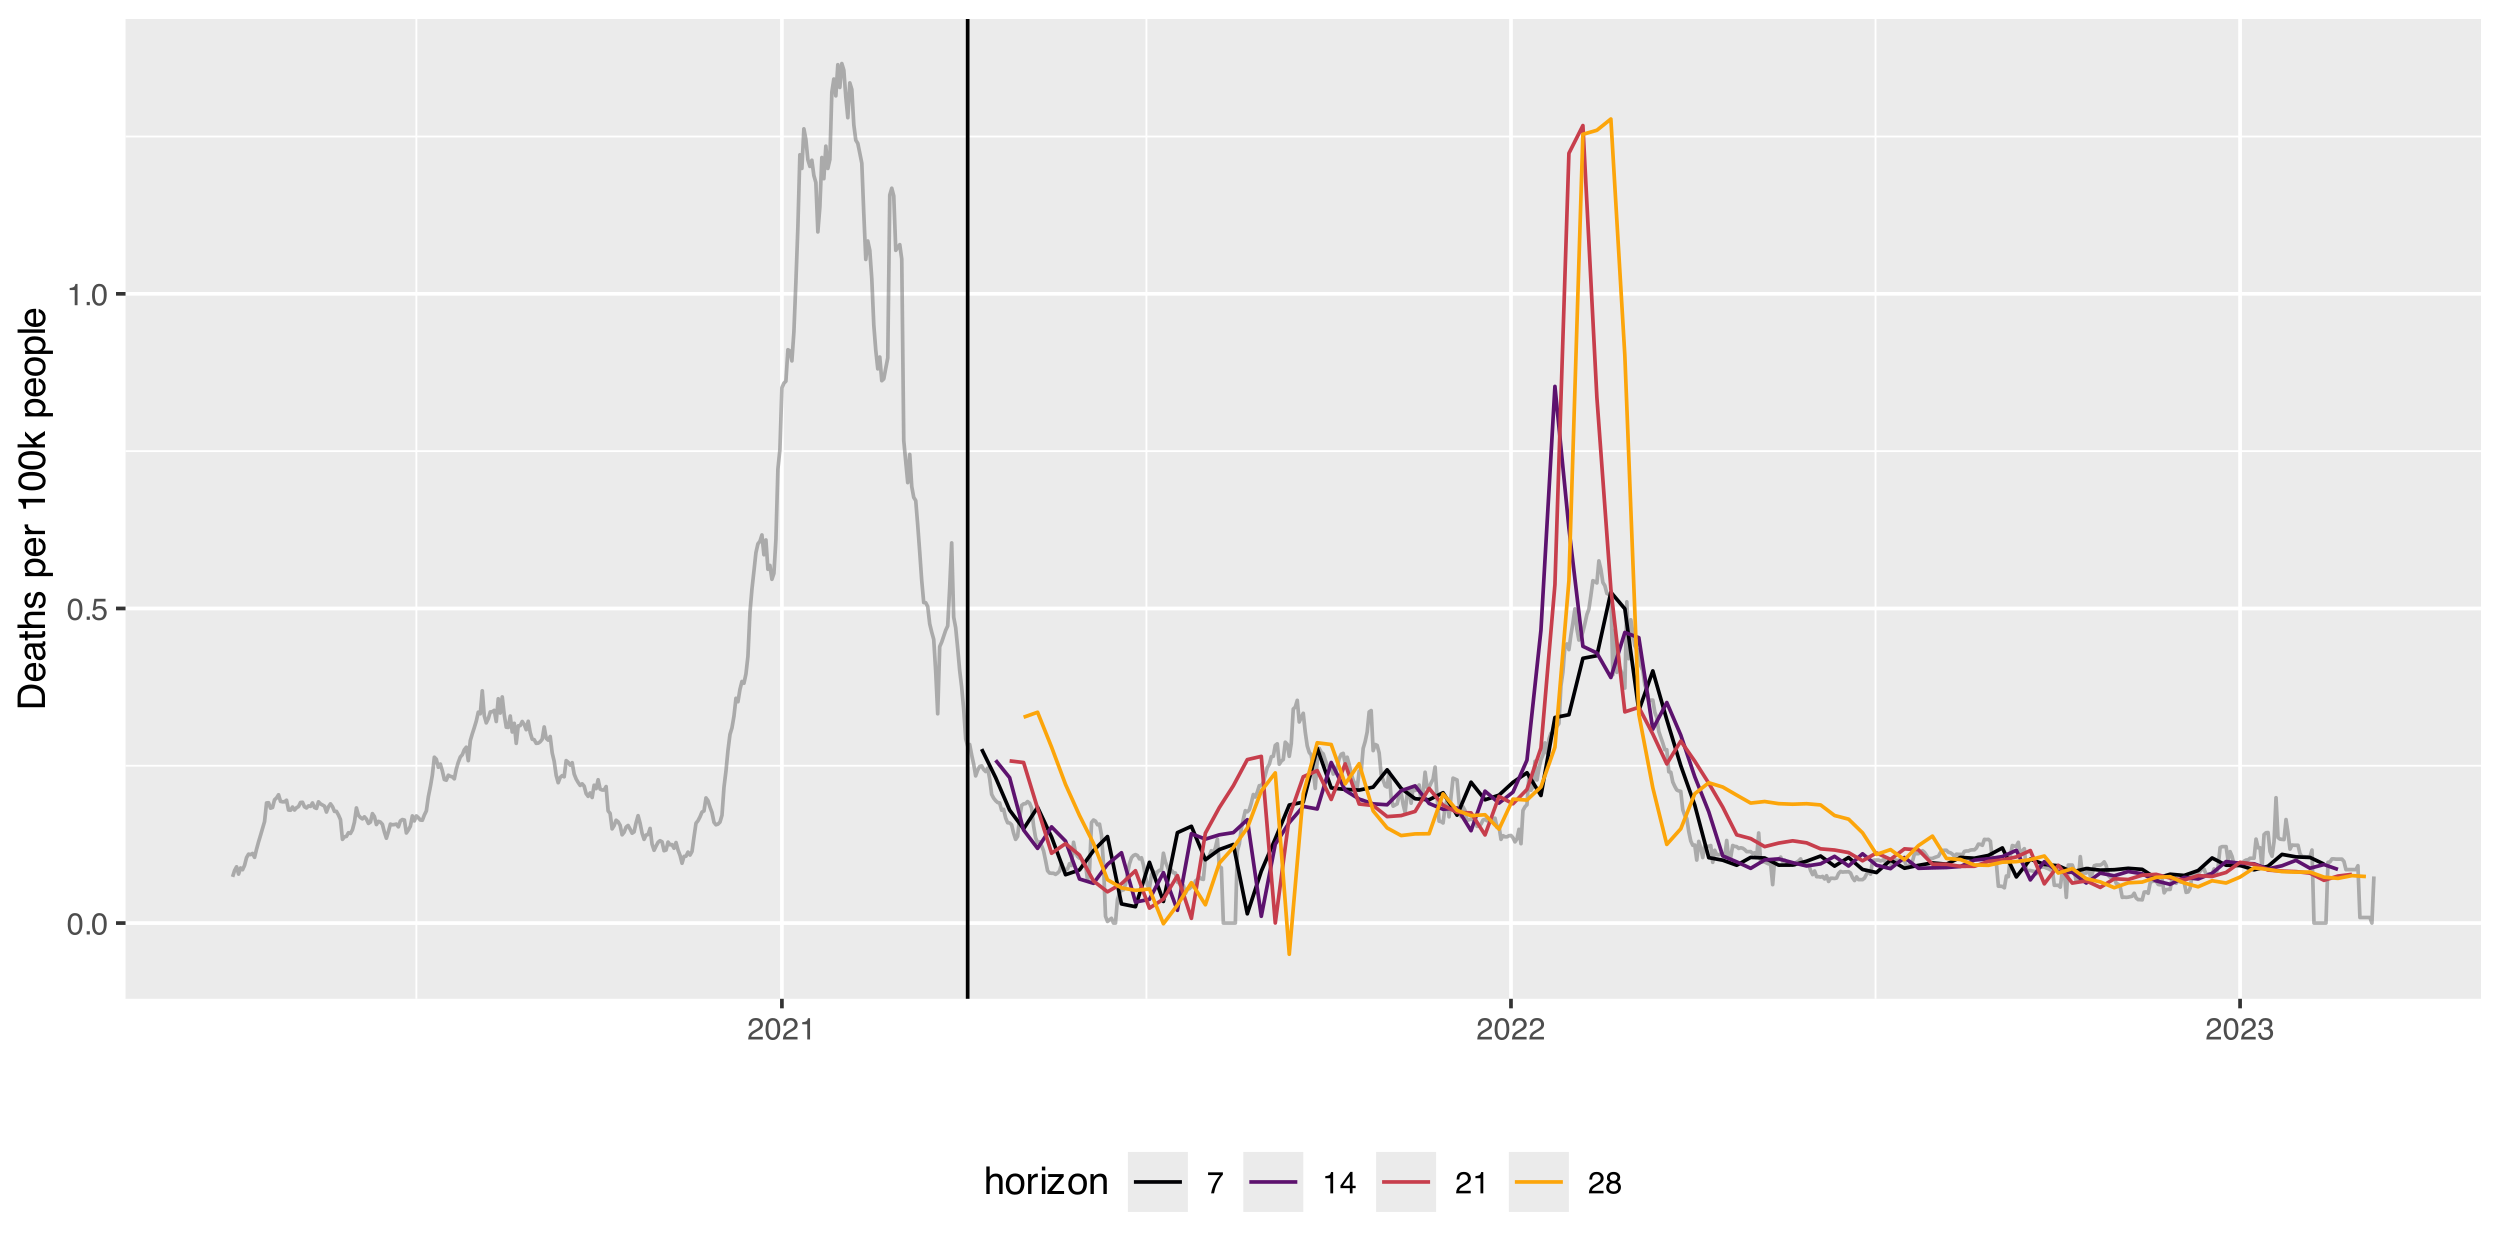 <?xml version="1.0" encoding="UTF-8"?>
<svg xmlns="http://www.w3.org/2000/svg" xmlns:xlink="http://www.w3.org/1999/xlink" width="720" height="360" viewBox="0 0 720 360">
<defs>
<g>
<g id="glyph-0-0">
<path d="M 0.281 0 L 0.281 -6.312 L 5.297 -6.312 L 5.297 0 Z M 4.5 -0.797 L 4.5 -5.516 L 1.078 -5.516 L 1.078 -0.797 Z M 4.5 -0.797 "/>
</g>
<g id="glyph-0-1">
<path d="M 2.375 -6.156 C 3.176 -6.156 3.754 -5.828 4.109 -5.172 C 4.379 -4.66 4.516 -3.961 4.516 -3.078 C 4.516 -2.242 4.391 -1.555 4.141 -1.016 C 3.785 -0.223 3.195 0.172 2.375 0.172 C 1.633 0.172 1.082 -0.148 0.719 -0.797 C 0.426 -1.328 0.281 -2.047 0.281 -2.953 C 0.281 -3.648 0.367 -4.25 0.547 -4.75 C 0.879 -5.688 1.488 -6.156 2.375 -6.156 Z M 2.375 -0.531 C 2.77 -0.531 3.086 -0.707 3.328 -1.062 C 3.566 -1.426 3.688 -2.086 3.688 -3.047 C 3.688 -3.754 3.598 -4.332 3.422 -4.781 C 3.254 -5.227 2.922 -5.453 2.422 -5.453 C 1.973 -5.453 1.641 -5.238 1.422 -4.812 C 1.211 -4.383 1.109 -3.754 1.109 -2.922 C 1.109 -2.297 1.176 -1.789 1.312 -1.406 C 1.52 -0.82 1.875 -0.531 2.375 -0.531 Z M 2.375 -0.531 "/>
</g>
<g id="glyph-0-2">
<path d="M 0.75 -0.938 L 1.656 -0.938 L 1.656 0 L 0.75 0 Z M 0.75 -0.938 "/>
</g>
<g id="glyph-0-3">
<path d="M 1.094 -1.562 C 1.133 -1.125 1.336 -0.82 1.703 -0.656 C 1.879 -0.57 2.094 -0.531 2.344 -0.531 C 2.801 -0.531 3.141 -0.676 3.359 -0.969 C 3.578 -1.258 3.688 -1.582 3.688 -1.938 C 3.688 -2.363 3.555 -2.691 3.297 -2.922 C 3.035 -3.16 2.719 -3.281 2.344 -3.281 C 2.082 -3.281 1.852 -3.227 1.656 -3.125 C 1.469 -3.02 1.305 -2.879 1.172 -2.703 L 0.5 -2.734 L 0.969 -6.047 L 4.172 -6.047 L 4.172 -5.297 L 1.562 -5.297 L 1.297 -3.594 C 1.43 -3.695 1.566 -3.773 1.703 -3.828 C 1.93 -3.93 2.195 -3.984 2.5 -3.984 C 3.062 -3.984 3.535 -3.801 3.922 -3.438 C 4.316 -3.07 4.516 -2.609 4.516 -2.047 C 4.516 -1.461 4.332 -0.945 3.969 -0.5 C 3.613 -0.062 3.047 0.156 2.266 0.156 C 1.754 0.156 1.305 0.016 0.922 -0.266 C 0.547 -0.547 0.332 -0.977 0.281 -1.562 Z M 1.094 -1.562 "/>
</g>
<g id="glyph-0-4">
<path d="M 0.844 -4.359 L 0.844 -4.953 C 1.395 -5.004 1.781 -5.094 2 -5.219 C 2.227 -5.344 2.395 -5.645 2.5 -6.125 L 3.109 -6.125 L 3.109 0 L 2.297 0 L 2.297 -4.359 Z M 0.844 -4.359 "/>
</g>
<g id="glyph-0-5">
<path d="M 0.281 0 C 0.301 -0.531 0.406 -0.988 0.594 -1.375 C 0.789 -1.77 1.164 -2.129 1.719 -2.453 L 2.547 -2.922 C 2.91 -3.141 3.164 -3.328 3.312 -3.484 C 3.551 -3.711 3.672 -3.984 3.672 -4.297 C 3.672 -4.648 3.562 -4.93 3.344 -5.141 C 3.133 -5.359 2.848 -5.469 2.484 -5.469 C 1.961 -5.469 1.598 -5.266 1.391 -4.859 C 1.285 -4.648 1.227 -4.352 1.219 -3.969 L 0.422 -3.969 C 0.43 -4.5 0.531 -4.938 0.719 -5.281 C 1.051 -5.875 1.645 -6.172 2.5 -6.172 C 3.195 -6.172 3.707 -5.977 4.031 -5.594 C 4.363 -5.219 4.531 -4.797 4.531 -4.328 C 4.531 -3.836 4.352 -3.414 4 -3.062 C 3.801 -2.863 3.441 -2.617 2.922 -2.328 L 2.344 -2 C 2.062 -1.844 1.836 -1.695 1.672 -1.562 C 1.391 -1.312 1.211 -1.035 1.141 -0.734 L 4.5 -0.734 L 4.5 0 Z M 0.281 0 "/>
</g>
<g id="glyph-0-6">
<path d="M 2.281 0.172 C 1.551 0.172 1.02 -0.023 0.688 -0.422 C 0.363 -0.828 0.203 -1.316 0.203 -1.891 L 1.016 -1.891 C 1.047 -1.492 1.117 -1.203 1.234 -1.016 C 1.441 -0.691 1.805 -0.531 2.328 -0.531 C 2.734 -0.531 3.055 -0.641 3.297 -0.859 C 3.547 -1.078 3.672 -1.359 3.672 -1.703 C 3.672 -2.129 3.539 -2.426 3.281 -2.594 C 3.031 -2.758 2.672 -2.844 2.203 -2.844 C 2.148 -2.844 2.098 -2.844 2.047 -2.844 C 1.992 -2.844 1.941 -2.844 1.891 -2.844 L 1.891 -3.516 C 1.973 -3.516 2.039 -3.508 2.094 -3.5 C 2.145 -3.5 2.203 -3.5 2.266 -3.5 C 2.555 -3.5 2.797 -3.547 2.984 -3.641 C 3.305 -3.797 3.469 -4.082 3.469 -4.5 C 3.469 -4.801 3.359 -5.035 3.141 -5.203 C 2.922 -5.367 2.672 -5.453 2.391 -5.453 C 1.867 -5.453 1.508 -5.281 1.312 -4.938 C 1.207 -4.75 1.145 -4.477 1.125 -4.125 L 0.359 -4.125 C 0.359 -4.582 0.453 -4.973 0.641 -5.297 C 0.953 -5.867 1.504 -6.156 2.297 -6.156 C 2.93 -6.156 3.422 -6.016 3.766 -5.734 C 4.109 -5.461 4.281 -5.062 4.281 -4.531 C 4.281 -4.145 4.176 -3.836 3.969 -3.609 C 3.844 -3.461 3.68 -3.348 3.484 -3.266 C 3.805 -3.172 4.055 -3 4.234 -2.75 C 4.422 -2.5 4.516 -2.191 4.516 -1.828 C 4.516 -1.234 4.316 -0.75 3.922 -0.375 C 3.535 -0.008 2.988 0.172 2.281 0.172 Z M 2.281 0.172 "/>
</g>
<g id="glyph-0-7">
<path d="M 4.594 -6.047 L 4.594 -5.375 C 4.395 -5.176 4.129 -4.836 3.797 -4.359 C 3.473 -3.891 3.188 -3.379 2.938 -2.828 C 2.688 -2.297 2.5 -1.812 2.375 -1.375 C 2.289 -1.082 2.18 -0.625 2.047 0 L 1.203 0 C 1.391 -1.176 1.816 -2.344 2.484 -3.5 C 2.879 -4.188 3.289 -4.773 3.719 -5.266 L 0.328 -5.266 L 0.328 -6.047 Z M 4.594 -6.047 "/>
</g>
<g id="glyph-0-8">
<path d="M 2.906 -2.172 L 2.906 -4.969 L 0.938 -2.172 Z M 2.922 0 L 2.922 -1.5 L 0.219 -1.5 L 0.219 -2.266 L 3.047 -6.172 L 3.688 -6.172 L 3.688 -2.172 L 4.594 -2.172 L 4.594 -1.5 L 3.688 -1.5 L 3.688 0 Z M 2.922 0 "/>
</g>
<g id="glyph-0-9">
<path d="M 2.391 -3.578 C 2.734 -3.578 3 -3.672 3.188 -3.859 C 3.383 -4.047 3.484 -4.273 3.484 -4.547 C 3.484 -4.773 3.391 -4.984 3.203 -5.172 C 3.016 -5.359 2.734 -5.453 2.359 -5.453 C 1.992 -5.453 1.727 -5.359 1.562 -5.172 C 1.395 -4.984 1.312 -4.758 1.312 -4.5 C 1.312 -4.207 1.414 -3.977 1.625 -3.812 C 1.844 -3.656 2.098 -3.578 2.391 -3.578 Z M 2.438 -0.531 C 2.801 -0.531 3.098 -0.625 3.328 -0.812 C 3.566 -1.008 3.688 -1.301 3.688 -1.688 C 3.688 -2.082 3.562 -2.383 3.312 -2.594 C 3.07 -2.801 2.766 -2.906 2.391 -2.906 C 2.016 -2.906 1.707 -2.797 1.469 -2.578 C 1.238 -2.367 1.125 -2.078 1.125 -1.703 C 1.125 -1.391 1.227 -1.113 1.438 -0.875 C 1.656 -0.645 1.988 -0.531 2.438 -0.531 Z M 1.344 -3.281 C 1.125 -3.375 0.957 -3.477 0.844 -3.594 C 0.613 -3.82 0.5 -4.125 0.5 -4.5 C 0.5 -4.957 0.664 -5.348 1 -5.672 C 1.332 -6.004 1.801 -6.172 2.406 -6.172 C 3 -6.172 3.461 -6.016 3.797 -5.703 C 4.129 -5.391 4.297 -5.023 4.297 -4.609 C 4.297 -4.223 4.195 -3.914 4 -3.688 C 3.895 -3.551 3.727 -3.414 3.5 -3.281 C 3.758 -3.164 3.961 -3.031 4.109 -2.875 C 4.379 -2.594 4.516 -2.223 4.516 -1.766 C 4.516 -1.223 4.332 -0.766 3.969 -0.391 C 3.602 -0.016 3.086 0.172 2.422 0.172 C 1.828 0.172 1.32 0.008 0.906 -0.312 C 0.488 -0.633 0.281 -1.109 0.281 -1.734 C 0.281 -2.086 0.367 -2.395 0.547 -2.656 C 0.723 -2.926 0.988 -3.133 1.344 -3.281 Z M 1.344 -3.281 "/>
</g>
<g id="glyph-1-0">
<path d="M 0 -0.359 L -7.891 -0.359 L -7.891 -6.625 L 0 -6.625 Z M -0.984 -5.625 L -6.906 -5.625 L -6.906 -1.344 L -0.984 -1.344 Z M -0.984 -5.625 "/>
</g>
<g id="glyph-1-1">
<path d="M -0.906 -3.875 C -0.906 -4.227 -0.945 -4.523 -1.031 -4.766 C -1.164 -5.172 -1.43 -5.508 -1.828 -5.781 C -2.148 -5.988 -2.562 -6.141 -3.062 -6.234 C -3.352 -6.285 -3.629 -6.312 -3.891 -6.312 C -4.859 -6.312 -5.613 -6.117 -6.156 -5.734 C -6.695 -5.348 -6.969 -4.723 -6.969 -3.859 L -6.969 -1.953 L -0.906 -1.953 Z M -7.891 -0.891 L -7.891 -4.078 C -7.891 -5.16 -7.504 -6.004 -6.734 -6.609 C -6.035 -7.141 -5.145 -7.406 -4.062 -7.406 C -3.227 -7.406 -2.473 -7.25 -1.797 -6.938 C -0.598 -6.383 0 -5.43 0 -4.078 L 0 -0.891 Z M -7.891 -0.891 "/>
</g>
<g id="glyph-1-2">
<path d="M -5.875 -3.109 C -5.875 -3.516 -5.781 -3.906 -5.594 -4.281 C -5.406 -4.664 -5.156 -4.961 -4.844 -5.172 C -4.562 -5.359 -4.223 -5.484 -3.828 -5.547 C -3.566 -5.609 -3.145 -5.641 -2.562 -5.641 L -2.562 -1.422 C -1.977 -1.441 -1.508 -1.578 -1.156 -1.828 C -0.812 -2.086 -0.641 -2.488 -0.641 -3.031 C -0.641 -3.539 -0.805 -3.945 -1.141 -4.25 C -1.328 -4.414 -1.551 -4.535 -1.812 -4.609 L -1.812 -5.562 C -1.594 -5.531 -1.352 -5.441 -1.094 -5.297 C -0.832 -5.16 -0.625 -5.004 -0.469 -4.828 C -0.176 -4.535 0.02 -4.176 0.125 -3.75 C 0.176 -3.508 0.203 -3.242 0.203 -2.953 C 0.203 -2.234 -0.055 -1.625 -0.578 -1.125 C -1.098 -0.633 -1.828 -0.391 -2.766 -0.391 C -3.691 -0.391 -4.441 -0.641 -5.016 -1.141 C -5.586 -1.641 -5.875 -2.297 -5.875 -3.109 Z M -3.328 -4.641 C -3.754 -4.609 -4.094 -4.52 -4.344 -4.375 C -4.801 -4.102 -5.031 -3.66 -5.031 -3.047 C -5.031 -2.598 -4.867 -2.223 -4.547 -1.922 C -4.234 -1.629 -3.828 -1.473 -3.328 -1.453 Z M -5.891 -3.016 Z M -5.891 -3.016 "/>
</g>
<g id="glyph-1-3">
<path d="M -1.531 -1.453 C -1.25 -1.453 -1.023 -1.551 -0.859 -1.75 C -0.703 -1.957 -0.625 -2.203 -0.625 -2.484 C -0.625 -2.816 -0.703 -3.145 -0.859 -3.469 C -1.117 -4.008 -1.551 -4.281 -2.156 -4.281 L -2.922 -4.281 C -2.848 -4.156 -2.785 -4 -2.734 -3.812 C -2.691 -3.633 -2.656 -3.453 -2.625 -3.266 L -2.562 -2.688 C -2.508 -2.332 -2.438 -2.066 -2.344 -1.891 C -2.164 -1.598 -1.895 -1.453 -1.531 -1.453 Z M -3.484 -3.797 C -3.516 -4.016 -3.609 -4.16 -3.766 -4.234 C -3.848 -4.273 -3.973 -4.297 -4.141 -4.297 C -4.461 -4.297 -4.695 -4.176 -4.844 -3.938 C -5 -3.707 -5.078 -3.375 -5.078 -2.938 C -5.078 -2.438 -4.941 -2.082 -4.672 -1.875 C -4.516 -1.75 -4.289 -1.672 -4 -1.641 L -4 -0.734 C -4.707 -0.754 -5.195 -0.984 -5.469 -1.422 C -5.75 -1.867 -5.891 -2.383 -5.891 -2.969 C -5.891 -3.645 -5.758 -4.191 -5.5 -4.609 C -5.25 -5.035 -4.848 -5.25 -4.297 -5.25 L -0.984 -5.25 C -0.891 -5.25 -0.812 -5.266 -0.75 -5.297 C -0.688 -5.336 -0.656 -5.426 -0.656 -5.562 C -0.656 -5.602 -0.656 -5.648 -0.656 -5.703 C -0.664 -5.766 -0.676 -5.82 -0.688 -5.875 L 0.031 -5.875 C 0.07 -5.727 0.098 -5.613 0.109 -5.531 C 0.117 -5.457 0.125 -5.352 0.125 -5.219 C 0.125 -4.883 0.004 -4.641 -0.234 -4.484 C -0.359 -4.41 -0.535 -4.359 -0.766 -4.328 C -0.504 -4.129 -0.281 -3.844 -0.094 -3.469 C 0.094 -3.102 0.188 -2.695 0.188 -2.25 C 0.188 -1.719 0.023 -1.281 -0.297 -0.938 C -0.617 -0.602 -1.023 -0.438 -1.516 -0.438 C -2.047 -0.438 -2.457 -0.602 -2.75 -0.938 C -3.039 -1.27 -3.223 -1.707 -3.297 -2.25 Z M -5.891 -2.984 Z M -5.891 -2.984 "/>
</g>
<g id="glyph-1-4">
<path d="M -7.359 -0.906 L -7.359 -1.875 L -5.75 -1.875 L -5.75 -2.797 L -4.969 -2.797 L -4.969 -1.875 L -1.203 -1.875 C -1.004 -1.875 -0.875 -1.941 -0.812 -2.078 C -0.77 -2.16 -0.75 -2.285 -0.75 -2.453 C -0.75 -2.504 -0.75 -2.555 -0.75 -2.609 C -0.75 -2.66 -0.754 -2.723 -0.766 -2.797 L 0 -2.797 C 0.031 -2.68 0.051 -2.562 0.062 -2.438 C 0.082 -2.32 0.094 -2.195 0.094 -2.062 C 0.094 -1.613 -0.02 -1.305 -0.25 -1.141 C -0.488 -0.984 -0.789 -0.906 -1.156 -0.906 L -4.969 -0.906 L -4.969 -0.125 L -5.75 -0.125 L -5.75 -0.906 Z M -7.359 -0.906 "/>
</g>
<g id="glyph-1-5">
<path d="M -7.922 -0.703 L -7.922 -1.672 L -4.969 -1.672 C -5.258 -1.898 -5.469 -2.109 -5.594 -2.297 C -5.789 -2.609 -5.891 -2.992 -5.891 -3.453 C -5.891 -4.285 -5.598 -4.852 -5.016 -5.156 C -4.691 -5.312 -4.25 -5.391 -3.688 -5.391 L 0 -5.391 L 0 -4.406 L -3.625 -4.406 C -4.051 -4.406 -4.363 -4.352 -4.562 -4.25 C -4.875 -4.07 -5.031 -3.738 -5.031 -3.25 C -5.031 -2.852 -4.891 -2.488 -4.609 -2.156 C -4.336 -1.832 -3.816 -1.672 -3.047 -1.672 L 0 -1.672 L 0 -0.703 Z M -7.922 -0.703 "/>
</g>
<g id="glyph-1-6">
<path d="M -1.812 -1.281 C -1.488 -1.312 -1.238 -1.395 -1.062 -1.531 C -0.75 -1.77 -0.594 -2.191 -0.594 -2.797 C -0.594 -3.148 -0.672 -3.461 -0.828 -3.734 C -0.984 -4.004 -1.223 -4.141 -1.547 -4.141 C -1.797 -4.141 -1.984 -4.031 -2.109 -3.812 C -2.191 -3.676 -2.285 -3.398 -2.391 -2.984 L -2.578 -2.219 C -2.703 -1.727 -2.836 -1.367 -2.984 -1.141 C -3.254 -0.723 -3.617 -0.516 -4.078 -0.516 C -4.617 -0.516 -5.055 -0.707 -5.391 -1.094 C -5.734 -1.488 -5.906 -2.02 -5.906 -2.688 C -5.906 -3.551 -5.648 -4.176 -5.141 -4.562 C -4.816 -4.801 -4.469 -4.914 -4.094 -4.906 L -4.094 -4 C -4.312 -3.977 -4.508 -3.898 -4.688 -3.766 C -4.945 -3.547 -5.078 -3.16 -5.078 -2.609 C -5.078 -2.242 -5.004 -1.969 -4.859 -1.781 C -4.723 -1.594 -4.539 -1.5 -4.312 -1.5 C -4.062 -1.5 -3.863 -1.625 -3.719 -1.875 C -3.625 -2.008 -3.539 -2.219 -3.469 -2.5 L -3.312 -3.141 C -3.145 -3.836 -2.984 -4.301 -2.828 -4.531 C -2.578 -4.914 -2.191 -5.109 -1.672 -5.109 C -1.148 -5.109 -0.703 -4.91 -0.328 -4.516 C 0.035 -4.129 0.219 -3.539 0.219 -2.75 C 0.219 -1.895 0.023 -1.285 -0.359 -0.922 C -0.754 -0.566 -1.238 -0.379 -1.812 -0.359 Z M -5.891 -2.719 Z M -5.891 -2.719 "/>
</g>
<g id="glyph-1-7">
</g>
<g id="glyph-1-8">
<path d="M -0.656 -3.141 C -0.656 -3.586 -0.844 -3.957 -1.219 -4.25 C -1.594 -4.551 -2.156 -4.703 -2.906 -4.703 C -3.363 -4.703 -3.758 -4.641 -4.094 -4.516 C -4.727 -4.266 -5.047 -3.805 -5.047 -3.141 C -5.047 -2.461 -4.711 -2.004 -4.047 -1.766 C -3.68 -1.629 -3.223 -1.562 -2.672 -1.562 C -2.234 -1.562 -1.859 -1.629 -1.547 -1.766 C -0.953 -2.016 -0.656 -2.473 -0.656 -3.141 Z M -5.719 -0.641 L -5.719 -1.578 L -4.969 -1.578 C -5.227 -1.766 -5.426 -1.973 -5.562 -2.203 C -5.781 -2.535 -5.891 -2.922 -5.891 -3.359 C -5.891 -4.004 -5.641 -4.555 -5.141 -5.016 C -4.641 -5.473 -3.926 -5.703 -3 -5.703 C -1.75 -5.703 -0.852 -5.375 -0.312 -4.719 C 0.02 -4.301 0.188 -3.816 0.188 -3.266 C 0.188 -2.828 0.094 -2.461 -0.094 -2.172 C -0.195 -2.004 -0.379 -1.812 -0.641 -1.594 L 2.297 -1.594 L 2.297 -0.641 Z M -5.719 -0.641 "/>
</g>
<g id="glyph-1-9">
<path d="M -5.75 -0.734 L -5.75 -1.656 L -4.766 -1.656 C -4.953 -1.727 -5.18 -1.91 -5.453 -2.203 C -5.734 -2.492 -5.875 -2.832 -5.875 -3.219 C -5.875 -3.238 -5.875 -3.27 -5.875 -3.312 C -5.875 -3.352 -5.867 -3.426 -5.859 -3.531 L -4.828 -3.531 C -4.836 -3.477 -4.844 -3.426 -4.844 -3.375 C -4.852 -3.32 -4.859 -3.27 -4.859 -3.219 C -4.859 -2.727 -4.703 -2.352 -4.391 -2.094 C -4.078 -1.832 -3.719 -1.703 -3.312 -1.703 L 0 -1.703 L 0 -0.734 Z M -5.75 -0.734 "/>
</g>
<g id="glyph-1-10">
<path d="M -5.453 -1.047 L -6.188 -1.047 C -6.258 -1.742 -6.375 -2.227 -6.531 -2.5 C -6.688 -2.781 -7.062 -2.988 -7.656 -3.125 L -7.656 -3.891 L 0 -3.891 L 0 -2.859 L -5.453 -2.859 Z M -5.453 -1.047 "/>
</g>
<g id="glyph-1-11">
<path d="M -7.688 -2.969 C -7.688 -3.969 -7.281 -4.691 -6.469 -5.141 C -5.832 -5.484 -4.961 -5.656 -3.859 -5.656 C -2.805 -5.656 -1.941 -5.5 -1.266 -5.188 C -0.285 -4.727 0.203 -3.988 0.203 -2.969 C 0.203 -2.039 -0.195 -1.352 -1 -0.906 C -1.664 -0.531 -2.562 -0.344 -3.688 -0.344 C -4.562 -0.344 -5.312 -0.457 -5.938 -0.688 C -7.102 -1.102 -7.688 -1.863 -7.688 -2.969 Z M -0.672 -2.969 C -0.672 -3.469 -0.891 -3.863 -1.328 -4.156 C -1.773 -4.457 -2.602 -4.609 -3.812 -4.609 C -4.688 -4.609 -5.406 -4.5 -5.969 -4.281 C -6.539 -4.07 -6.828 -3.656 -6.828 -3.031 C -6.828 -2.469 -6.555 -2.051 -6.016 -1.781 C -5.484 -1.52 -4.695 -1.391 -3.656 -1.391 C -2.863 -1.391 -2.234 -1.473 -1.766 -1.641 C -1.035 -1.898 -0.672 -2.344 -0.672 -2.969 Z M -0.672 -2.969 "/>
</g>
<g id="glyph-1-12">
<path d="M -7.891 -0.688 L -7.891 -1.609 L -3.312 -1.609 L -5.75 -4.094 L -5.75 -5.328 L -3.594 -3.125 L 0 -5.453 L 0 -4.219 L -2.906 -2.422 L -2.156 -1.609 L 0 -1.609 L 0 -0.688 Z M -7.891 -0.688 "/>
</g>
<g id="glyph-1-13">
<path d="M -0.625 -2.984 C -0.625 -3.629 -0.863 -4.07 -1.344 -4.312 C -1.832 -4.551 -2.375 -4.672 -2.969 -4.672 C -3.508 -4.672 -3.945 -4.582 -4.281 -4.406 C -4.812 -4.133 -5.078 -3.664 -5.078 -3 C -5.078 -2.406 -4.848 -1.973 -4.391 -1.703 C -3.941 -1.441 -3.398 -1.312 -2.766 -1.312 C -2.148 -1.312 -1.641 -1.441 -1.234 -1.703 C -0.828 -1.973 -0.625 -2.398 -0.625 -2.984 Z M -5.922 -3.031 C -5.922 -3.77 -5.672 -4.395 -5.172 -4.906 C -4.68 -5.414 -3.957 -5.672 -3 -5.672 C -2.07 -5.672 -1.305 -5.445 -0.703 -5 C -0.098 -4.551 0.203 -3.852 0.203 -2.906 C 0.203 -2.113 -0.062 -1.484 -0.594 -1.016 C -1.125 -0.547 -1.844 -0.312 -2.75 -0.312 C -3.719 -0.312 -4.488 -0.555 -5.062 -1.047 C -5.633 -1.535 -5.922 -2.195 -5.922 -3.031 Z M -5.891 -3 Z M -5.891 -3 "/>
</g>
<g id="glyph-1-14">
<path d="M -7.891 -0.734 L -7.891 -1.703 L 0 -1.703 L 0 -0.734 Z M -7.891 -0.734 "/>
</g>
<g id="glyph-2-0">
<path d="M 0.359 0 L 0.359 -7.891 L 6.625 -7.891 L 6.625 0 Z M 5.625 -0.984 L 5.625 -6.906 L 1.344 -6.906 L 1.344 -0.984 Z M 5.625 -0.984 "/>
</g>
<g id="glyph-2-1">
<path d="M 0.703 -7.922 L 1.672 -7.922 L 1.672 -4.969 C 1.898 -5.258 2.109 -5.469 2.297 -5.594 C 2.609 -5.789 2.992 -5.891 3.453 -5.891 C 4.285 -5.891 4.852 -5.598 5.156 -5.016 C 5.312 -4.691 5.391 -4.25 5.391 -3.688 L 5.391 0 L 4.406 0 L 4.406 -3.625 C 4.406 -4.051 4.352 -4.363 4.25 -4.562 C 4.07 -4.875 3.738 -5.031 3.25 -5.031 C 2.852 -5.031 2.488 -4.891 2.156 -4.609 C 1.832 -4.336 1.672 -3.816 1.672 -3.047 L 1.672 0 L 0.703 0 Z M 0.703 -7.922 "/>
</g>
<g id="glyph-2-2">
<path d="M 2.984 -0.625 C 3.629 -0.625 4.07 -0.863 4.312 -1.344 C 4.551 -1.832 4.672 -2.375 4.672 -2.969 C 4.672 -3.508 4.582 -3.945 4.406 -4.281 C 4.133 -4.812 3.664 -5.078 3 -5.078 C 2.406 -5.078 1.973 -4.848 1.703 -4.391 C 1.441 -3.941 1.312 -3.398 1.312 -2.766 C 1.312 -2.148 1.441 -1.641 1.703 -1.234 C 1.973 -0.828 2.398 -0.625 2.984 -0.625 Z M 3.031 -5.922 C 3.77 -5.922 4.395 -5.672 4.906 -5.172 C 5.414 -4.68 5.672 -3.957 5.672 -3 C 5.672 -2.07 5.445 -1.305 5 -0.703 C 4.551 -0.098 3.852 0.203 2.906 0.203 C 2.113 0.203 1.484 -0.062 1.016 -0.594 C 0.547 -1.125 0.312 -1.844 0.312 -2.75 C 0.312 -3.719 0.555 -4.488 1.047 -5.062 C 1.535 -5.633 2.195 -5.922 3.031 -5.922 Z M 3 -5.891 Z M 3 -5.891 "/>
</g>
<g id="glyph-2-3">
<path d="M 0.734 -5.75 L 1.656 -5.75 L 1.656 -4.766 C 1.727 -4.953 1.91 -5.18 2.203 -5.453 C 2.492 -5.734 2.832 -5.875 3.219 -5.875 C 3.238 -5.875 3.27 -5.875 3.312 -5.875 C 3.352 -5.875 3.426 -5.867 3.531 -5.859 L 3.531 -4.828 C 3.477 -4.836 3.426 -4.844 3.375 -4.844 C 3.32 -4.852 3.27 -4.859 3.219 -4.859 C 2.727 -4.859 2.352 -4.703 2.094 -4.391 C 1.832 -4.078 1.703 -3.719 1.703 -3.312 L 1.703 0 L 0.734 0 Z M 0.734 -5.75 "/>
</g>
<g id="glyph-2-4">
<path d="M 0.703 -5.719 L 1.688 -5.719 L 1.688 0 L 0.703 0 Z M 0.703 -7.891 L 1.688 -7.891 L 1.688 -6.797 L 0.703 -6.797 Z M 0.703 -7.891 "/>
</g>
<g id="glyph-2-5">
<path d="M 0.281 -0.766 L 3.688 -4.891 L 0.531 -4.891 L 0.531 -5.75 L 4.984 -5.75 L 4.984 -4.969 L 1.594 -0.859 L 5.094 -0.859 L 5.094 0 L 0.281 0 Z M 2.766 -5.891 Z M 2.766 -5.891 "/>
</g>
<g id="glyph-2-6">
<path d="M 0.703 -5.75 L 1.625 -5.75 L 1.625 -4.938 C 1.895 -5.27 2.18 -5.508 2.484 -5.656 C 2.797 -5.801 3.133 -5.875 3.5 -5.875 C 4.32 -5.875 4.875 -5.594 5.156 -5.031 C 5.312 -4.719 5.391 -4.27 5.391 -3.688 L 5.391 0 L 4.422 0 L 4.422 -3.625 C 4.422 -3.977 4.367 -4.258 4.266 -4.469 C 4.086 -4.832 3.773 -5.016 3.328 -5.016 C 3.098 -5.016 2.91 -4.988 2.766 -4.938 C 2.492 -4.863 2.258 -4.707 2.062 -4.469 C 1.906 -4.281 1.801 -4.082 1.75 -3.875 C 1.695 -3.676 1.672 -3.391 1.672 -3.016 L 1.672 0 L 0.703 0 Z M 2.984 -5.891 Z M 2.984 -5.891 "/>
</g>
</g>
<clipPath id="clip-0">
<path clip-rule="nonzero" d="M 36.152 5.48 L 714.523 5.48 L 714.523 287.652 L 36.152 287.652 Z M 36.152 5.48 "/>
</clipPath>
<clipPath id="clip-1">
<path clip-rule="nonzero" d="M 36.152 220 L 714.523 220 L 714.523 221 L 36.152 221 Z M 36.152 220 "/>
</clipPath>
<clipPath id="clip-2">
<path clip-rule="nonzero" d="M 36.152 129 L 714.523 129 L 714.523 131 L 36.152 131 Z M 36.152 129 "/>
</clipPath>
<clipPath id="clip-3">
<path clip-rule="nonzero" d="M 36.152 39 L 714.523 39 L 714.523 40 L 36.152 40 Z M 36.152 39 "/>
</clipPath>
<clipPath id="clip-4">
<path clip-rule="nonzero" d="M 119 5.48 L 121 5.48 L 121 287.652 L 119 287.652 Z M 119 5.48 "/>
</clipPath>
<clipPath id="clip-5">
<path clip-rule="nonzero" d="M 329 5.48 L 331 5.48 L 331 287.652 L 329 287.652 Z M 329 5.48 "/>
</clipPath>
<clipPath id="clip-6">
<path clip-rule="nonzero" d="M 539 5.48 L 541 5.48 L 541 287.652 L 539 287.652 Z M 539 5.48 "/>
</clipPath>
<clipPath id="clip-7">
<path clip-rule="nonzero" d="M 36.152 265 L 714.523 265 L 714.523 267 L 36.152 267 Z M 36.152 265 "/>
</clipPath>
<clipPath id="clip-8">
<path clip-rule="nonzero" d="M 36.152 174 L 714.523 174 L 714.523 176 L 36.152 176 Z M 36.152 174 "/>
</clipPath>
<clipPath id="clip-9">
<path clip-rule="nonzero" d="M 36.152 84 L 714.523 84 L 714.523 86 L 36.152 86 Z M 36.152 84 "/>
</clipPath>
<clipPath id="clip-10">
<path clip-rule="nonzero" d="M 224 5.48 L 226 5.48 L 226 287.652 L 224 287.652 Z M 224 5.48 "/>
</clipPath>
<clipPath id="clip-11">
<path clip-rule="nonzero" d="M 434 5.48 L 436 5.48 L 436 287.652 L 434 287.652 Z M 434 5.48 "/>
</clipPath>
<clipPath id="clip-12">
<path clip-rule="nonzero" d="M 644 5.48 L 646 5.48 L 646 287.652 L 644 287.652 Z M 644 5.48 "/>
</clipPath>
<clipPath id="clip-13">
<path clip-rule="nonzero" d="M 278 5.48 L 280 5.48 L 280 287.652 L 278 287.652 Z M 278 5.48 "/>
</clipPath>
</defs>
<rect x="-72" y="-36" width="864" height="432" fill="rgb(100%, 100%, 100%)" fill-opacity="1"/>
<rect x="-72" y="-36" width="864" height="432" fill="rgb(100%, 100%, 100%)" fill-opacity="1"/>
<path fill="none" stroke-width="1.067" stroke-linecap="round" stroke-linejoin="round" stroke="rgb(100%, 100%, 100%)" stroke-opacity="1" stroke-miterlimit="10" d="M 0 360 L 720 360 L 720 0 L 0 0 Z M 0 360 "/>
<g clip-path="url(#clip-0)">
<path fill-rule="nonzero" fill="rgb(92.157%, 92.157%, 92.157%)" fill-opacity="1" d="M 36.152 287.652 L 714.523 287.652 L 714.523 5.48 L 36.152 5.48 Z M 36.152 287.652 "/>
</g>
<g clip-path="url(#clip-1)">
<path fill="none" stroke-width="0.533" stroke-linecap="butt" stroke-linejoin="round" stroke="rgb(100%, 100%, 100%)" stroke-opacity="1" stroke-miterlimit="10" d="M 36.152 220.539 L 714.52 220.539 "/>
</g>
<g clip-path="url(#clip-2)">
<path fill="none" stroke-width="0.533" stroke-linecap="butt" stroke-linejoin="round" stroke="rgb(100%, 100%, 100%)" stroke-opacity="1" stroke-miterlimit="10" d="M 36.152 129.93 L 714.52 129.93 "/>
</g>
<g clip-path="url(#clip-3)">
<path fill="none" stroke-width="0.533" stroke-linecap="butt" stroke-linejoin="round" stroke="rgb(100%, 100%, 100%)" stroke-opacity="1" stroke-miterlimit="10" d="M 36.152 39.316 L 714.52 39.316 "/>
</g>
<g clip-path="url(#clip-4)">
<path fill="none" stroke-width="0.533" stroke-linecap="butt" stroke-linejoin="round" stroke="rgb(100%, 100%, 100%)" stroke-opacity="1" stroke-miterlimit="10" d="M 119.91 287.652 L 119.91 5.48 "/>
</g>
<g clip-path="url(#clip-5)">
<path fill="none" stroke-width="0.533" stroke-linecap="butt" stroke-linejoin="round" stroke="rgb(100%, 100%, 100%)" stroke-opacity="1" stroke-miterlimit="10" d="M 330.176 287.652 L 330.176 5.48 "/>
</g>
<g clip-path="url(#clip-6)">
<path fill="none" stroke-width="0.533" stroke-linecap="butt" stroke-linejoin="round" stroke="rgb(100%, 100%, 100%)" stroke-opacity="1" stroke-miterlimit="10" d="M 540.152 287.652 L 540.152 5.48 "/>
</g>
<g clip-path="url(#clip-7)">
<path fill="none" stroke-width="1.067" stroke-linecap="butt" stroke-linejoin="round" stroke="rgb(100%, 100%, 100%)" stroke-opacity="1" stroke-miterlimit="10" d="M 36.152 265.844 L 714.52 265.844 "/>
</g>
<g clip-path="url(#clip-8)">
<path fill="none" stroke-width="1.067" stroke-linecap="butt" stroke-linejoin="round" stroke="rgb(100%, 100%, 100%)" stroke-opacity="1" stroke-miterlimit="10" d="M 36.152 175.234 L 714.52 175.234 "/>
</g>
<g clip-path="url(#clip-9)">
<path fill="none" stroke-width="1.067" stroke-linecap="butt" stroke-linejoin="round" stroke="rgb(100%, 100%, 100%)" stroke-opacity="1" stroke-miterlimit="10" d="M 36.152 84.621 L 714.52 84.621 "/>
</g>
<g clip-path="url(#clip-10)">
<path fill="none" stroke-width="1.067" stroke-linecap="butt" stroke-linejoin="round" stroke="rgb(100%, 100%, 100%)" stroke-opacity="1" stroke-miterlimit="10" d="M 225.188 287.652 L 225.188 5.48 "/>
</g>
<g clip-path="url(#clip-11)">
<path fill="none" stroke-width="1.067" stroke-linecap="butt" stroke-linejoin="round" stroke="rgb(100%, 100%, 100%)" stroke-opacity="1" stroke-miterlimit="10" d="M 435.164 287.652 L 435.164 5.48 "/>
</g>
<g clip-path="url(#clip-12)">
<path fill="none" stroke-width="1.067" stroke-linecap="butt" stroke-linejoin="round" stroke="rgb(100%, 100%, 100%)" stroke-opacity="1" stroke-miterlimit="10" d="M 645.141 287.652 L 645.141 5.48 "/>
</g>
<path fill="none" stroke-width="1.067" stroke-linecap="butt" stroke-linejoin="round" stroke="rgb(49.804%, 49.804%, 49.804%)" stroke-opacity="0.6" stroke-miterlimit="10" d="M 66.984 252.543 L 67.562 250.711 L 68.137 249.641 L 68.711 251.742 L 69.285 249.977 L 69.863 250.48 L 70.438 249.203 L 71.012 246.977 L 71.59 245.992 L 72.164 246.125 L 72.738 245.797 L 73.312 246.91 L 73.891 244.551 L 74.465 242.453 L 75.039 240.555 L 75.613 238.59 L 76.191 236.621 L 76.766 231.25 L 77.34 231.184 L 77.914 232.758 L 78.492 232.559 L 79.066 230.332 L 79.641 229.809 L 80.219 228.891 L 80.793 230.793 L 81.367 230.922 L 81.941 230.922 L 82.52 230.465 L 83.094 233.281 L 83.668 233.348 L 84.242 232.43 L 84.82 233.281 L 85.395 232.625 L 85.969 232.297 L 86.547 231.117 L 87.121 231.055 L 87.695 232.363 L 88.27 232.691 L 88.848 232.102 L 89.422 232.234 L 89.996 231.25 L 90.57 232.559 L 91.148 232.824 L 91.723 230.922 L 92.297 231.512 L 92.875 231.84 L 93.449 232.168 L 94.023 233.871 L 94.598 232.363 L 95.176 231.512 L 95.75 232.297 L 96.324 233.676 L 96.898 233.676 L 97.477 234.723 L 98.051 236.031 L 98.625 241.734 L 99.203 241.012 L 99.777 240.883 L 100.352 239.832 L 100.926 240.031 L 101.504 238.98 L 102.078 236.754 L 102.652 232.691 L 103.227 234.789 L 103.805 235.441 L 104.379 235.836 L 104.953 235.246 L 105.531 235.902 L 106.105 237.148 L 106.68 236.754 L 107.254 234.328 L 107.832 235.18 L 108.406 237.473 L 108.98 236.559 L 109.555 236.754 L 110.133 237.41 L 110.707 239.637 L 111.281 241.406 L 111.859 239.504 L 112.434 237.344 L 113.008 237.539 L 113.582 237.473 L 114.16 237.344 L 114.734 238.129 L 115.309 236.426 L 115.883 236.031 L 116.461 236.164 L 117.035 239.898 L 117.609 239.047 L 118.188 237.934 L 118.762 234.984 L 119.336 236.426 L 119.91 234.984 L 120.488 235.508 L 121.062 236.164 L 121.637 236.23 L 122.211 234.723 L 122.789 233.543 L 123.363 229.48 L 123.938 226.598 L 124.512 223.258 L 125.09 218.078 L 125.664 218.668 L 126.238 220.965 L 126.816 220.047 L 127.391 222.012 L 127.965 224.5 L 128.539 224.699 L 129.117 223.258 L 129.691 223.582 L 130.266 223.715 L 130.84 224.305 L 131.418 221.488 L 131.992 219.523 L 132.566 218.016 L 133.145 217.359 L 133.719 215.918 L 134.293 215.195 L 134.867 219.062 L 135.445 213.297 L 136.02 211.332 L 136.594 209.562 L 137.168 207.664 L 137.746 205.105 L 138.32 205.566 L 138.895 198.949 L 139.473 206.156 L 140.047 208.188 L 140.621 207.008 L 141.195 205.043 L 141.773 204.977 L 142.348 204.582 L 142.922 207.793 L 143.496 201.242 L 144.074 205.367 L 144.648 200.719 L 145.223 205.828 L 145.801 209.43 L 146.375 209.496 L 146.949 206.219 L 147.523 210.809 L 148.102 208.316 L 148.676 214.082 L 149.25 209.039 L 149.824 208.973 L 150.402 207.793 L 150.977 208.645 L 151.551 210.152 L 152.129 207.727 L 152.703 211.004 L 153.277 212.902 L 153.852 213.035 L 154.43 214.082 L 155.004 214.02 L 155.578 213.625 L 156.152 212.902 L 156.73 209.367 L 157.305 212.641 L 157.879 213.164 L 158.457 212.117 L 159.031 216.836 L 159.605 219.258 L 160.18 223.32 L 160.758 225.418 L 161.332 223.91 L 161.906 223.387 L 162.48 223.715 L 163.059 219.062 L 163.633 219.523 L 164.207 220.375 L 164.785 219.652 L 165.359 222.93 L 165.934 224.371 L 166.508 225.352 L 167.086 226.203 L 167.66 225.746 L 168.234 226.402 L 168.809 228.562 L 169.387 229.352 L 169.961 228.367 L 170.535 229.676 L 171.109 226.141 L 171.688 227.121 L 172.262 224.566 L 172.836 227.254 L 173.414 227.516 L 173.988 227.516 L 174.562 226.531 L 175.137 233.543 L 175.715 234.266 L 176.289 238.719 L 176.863 237.801 L 177.438 236.23 L 178.016 236.688 L 178.59 237.672 L 179.164 240.422 L 179.742 239.703 L 180.316 238.195 L 180.891 237.738 L 181.465 238.785 L 182.043 239.965 L 182.617 239.57 L 183.191 236.949 L 183.766 234.918 L 184.344 237.082 L 184.918 239.965 L 185.492 241.734 L 186.07 240.488 L 186.645 240.355 L 187.219 238.59 L 187.793 243.109 L 188.371 244.879 L 188.945 243.699 L 189.52 242.586 L 190.094 242.125 L 190.672 242.453 L 191.246 245.008 L 191.82 244.812 L 192.398 242.52 L 192.973 243.305 L 193.547 243.242 L 194.121 244.289 L 194.699 242.652 L 195.273 244.812 L 195.848 246.32 L 196.422 248.613 L 197 246.648 L 197.574 246.582 L 198.148 245.402 L 198.727 246.254 L 199.301 245.207 L 199.875 241.012 L 200.449 237.082 L 201.027 236.359 L 201.602 235.246 L 202.176 233.871 L 202.75 233.543 L 203.328 229.809 L 203.902 230.594 L 204.477 232.43 L 205.055 234 L 205.629 236.82 L 206.203 237.539 L 206.777 237.344 L 207.355 236.754 L 207.93 234.789 L 208.504 226.73 L 209.078 222.078 L 209.656 216.113 L 210.23 211.527 L 210.805 209.629 L 211.383 206.219 L 211.957 201.109 L 212.531 202.094 L 213.105 198.555 L 213.684 196.262 L 214.258 196.785 L 214.832 194.098 L 215.406 188.988 L 215.984 176.41 L 216.559 169.66 L 217.133 164.484 L 217.707 159.176 L 218.285 156.621 L 218.859 155.898 L 219.434 154.066 L 220.012 159.766 L 220.586 155.508 L 221.16 163.961 L 221.734 162.844 L 222.312 166.844 L 222.887 165.141 L 223.461 155.375 L 224.035 135.129 L 224.613 129.496 L 225.188 111.672 L 225.762 110.363 L 226.34 109.773 L 226.914 100.73 L 227.488 101.059 L 228.062 103.941 L 228.641 95.621 L 229.215 81.27 L 229.789 65.414 L 230.363 44.578 L 230.941 48.512 L 231.516 37.109 L 232.09 40.125 L 232.668 46.02 L 233.242 47.922 L 233.816 46.152 L 234.391 50.543 L 234.969 52.574 L 235.543 66.793 L 236.117 59.648 L 236.691 45.367 L 237.27 51.461 L 237.844 42.09 L 238.418 48.512 L 238.996 45.957 L 239.57 26.562 L 240.145 22.762 L 240.719 27.609 L 241.297 18.633 L 241.871 25.184 L 242.445 18.305 L 243.02 20.207 L 243.598 28.004 L 244.172 33.898 L 244.746 23.875 L 245.324 25.773 L 245.898 35.93 L 246.473 40.387 L 247.047 41.305 L 247.625 44.121 L 248.199 47.004 L 248.773 61.551 L 249.348 74.719 L 249.926 69.41 L 250.5 72.098 L 251.074 80.289 L 251.652 93.59 L 252.227 100.93 L 252.801 106.234 L 253.375 102.828 L 253.953 109.641 L 254.527 109.117 L 255.102 106.039 L 255.676 103.09 L 256.254 56.176 L 256.828 54.211 L 257.402 56.438 L 257.98 72.098 L 258.555 71.246 L 259.129 70.461 L 259.703 74.59 L 260.281 126.875 L 260.855 132.969 L 261.43 138.996 L 262.004 130.871 L 262.582 140.109 L 263.156 143.254 L 263.73 144.172 L 264.305 151.25 L 264.883 159.047 L 265.457 167.234 L 266.031 173.527 L 266.609 173.59 L 267.184 174.703 L 267.758 179.684 L 268.332 182.043 L 268.91 184.141 L 269.484 193.445 L 270.059 205.566 L 270.633 186.238 L 271.211 184.926 L 272.359 181.52 L 272.938 180.273 L 273.512 169.137 L 274.086 156.359 L 274.66 177.719 L 275.238 180.797 L 275.812 186.695 L 276.387 193.117 L 276.961 197.898 L 277.539 204.254 L 278.113 212.773 L 278.688 214.871 L 279.266 214.41 L 279.84 217.426 L 280.414 220.047 L 280.988 223.453 L 281.566 221.816 L 282.141 220.766 L 282.715 220.57 L 283.289 221.617 L 283.867 222.207 L 284.441 221.227 L 285.016 224.238 L 285.594 228.762 L 286.168 229.875 L 286.742 230.594 L 287.316 231.117 L 287.895 231.25 L 288.469 233.348 L 289.043 233.086 L 289.617 235.574 L 290.195 236.949 L 290.77 237.016 L 291.344 237.539 L 291.922 239.965 L 292.496 241.734 L 293.07 240.883 L 293.645 235.574 L 294.223 231.969 L 294.797 231.512 L 295.371 231.445 L 295.945 230.855 L 296.523 231.316 L 297.098 232.691 L 297.672 237.867 L 298.25 241.273 L 298.824 242.652 L 299.398 242.453 L 299.973 243.566 L 300.551 245.074 L 301.125 247.828 L 301.699 250.773 L 302.273 251.43 L 302.852 251.496 L 303.426 251.496 L 304 251.824 L 304.578 251.43 L 305.152 250.84 L 305.727 248.68 L 306.301 250.055 L 306.879 250.578 L 307.453 250.25 L 308.027 248.742 L 308.602 249.27 L 309.18 242.586 L 309.754 245.598 L 310.328 246.648 L 310.902 247.172 L 311.48 247.367 L 312.055 249.203 L 312.629 248.742 L 313.207 253.594 L 313.781 250.84 L 314.355 236.883 L 314.93 236.164 L 315.508 236.492 L 316.082 237.539 L 316.656 237.344 L 317.23 240.488 L 317.809 248.875 L 318.383 263.879 L 318.957 265.387 L 319.535 264.93 L 320.109 264.469 L 320.684 265.844 L 321.258 265.844 L 321.836 259.031 L 322.41 257.195 L 322.984 256.344 L 323.559 256.277 L 324.137 254.707 L 324.711 251.562 L 325.285 248.809 L 325.863 247.039 L 326.438 246.387 L 327.012 246.125 L 327.586 246.387 L 328.164 247.367 L 328.738 247.039 L 329.312 249.137 L 329.887 252.414 L 330.465 255.035 L 331.039 255.82 L 331.613 251.953 L 332.191 250.906 L 332.766 252.281 L 333.34 251.102 L 333.914 250.645 L 334.492 250.578 L 335.066 245.73 L 335.641 248.285 L 336.215 249.598 L 336.793 251.363 L 337.367 250.578 L 337.941 251.363 L 338.52 251.43 L 339.094 254.051 L 339.668 254.312 L 340.242 255.297 L 340.82 255.035 L 341.395 257.328 L 341.969 256.082 L 342.543 255.953 L 343.121 255.297 L 343.695 255.363 L 344.27 253.723 L 344.848 253.266 L 345.422 252.609 L 345.996 253.133 L 346.57 253.266 L 347.148 247.172 L 347.723 247.301 L 348.297 246.387 L 348.871 245.008 L 349.449 245.598 L 350.023 244.223 L 350.598 241.668 L 351.176 249.598 L 351.75 249.922 L 352.324 265.844 L 355.777 265.844 L 356.352 245.074 L 356.926 243.043 L 357.5 238.652 L 358.078 235.902 L 358.652 233.477 L 359.227 233.805 L 359.805 233.215 L 360.379 231.25 L 360.953 228.824 L 361.527 229.547 L 362.105 228.105 L 362.68 226.27 L 363.254 226.27 L 363.828 225.289 L 364.406 223.191 L 364.98 221.027 L 365.555 220.109 L 366.133 217.949 L 366.707 217.816 L 367.281 214.672 L 367.855 214.215 L 368.434 220.109 L 369.008 219.195 L 369.582 218.734 L 370.156 213.754 L 370.734 214.344 L 371.309 217.816 L 371.883 214.082 L 372.461 204.191 L 373.035 203.664 L 373.609 201.699 L 374.184 207.926 L 374.762 206.613 L 375.336 205.434 L 375.91 210.809 L 376.484 214.805 L 377.062 216.703 L 377.637 217.426 L 378.211 221.684 L 378.789 227.055 L 379.363 219.129 L 379.938 215.523 L 380.512 216.637 L 381.09 217.098 L 381.664 218.867 L 382.238 220.438 L 382.812 221.094 L 383.391 220.766 L 383.965 222.93 L 384.539 222.207 L 385.117 220.832 L 385.691 218.473 L 386.266 217.227 L 386.84 216.965 L 387.418 219.848 L 387.992 218.078 L 388.566 220.176 L 389.141 222.863 L 389.719 224.699 L 390.867 226.926 L 391.445 222.078 L 392.02 222.207 L 392.594 215.523 L 393.168 213.559 L 393.746 210.809 L 394.32 205.043 L 394.895 204.648 L 395.469 216.18 L 396.047 214.41 L 396.621 214.672 L 397.195 216.836 L 397.773 223.059 L 398.348 224.699 L 398.922 226.336 L 399.496 226.664 L 400.074 222.273 L 400.648 229.809 L 401.223 232.168 L 401.797 231.84 L 402.375 231.512 L 402.949 229.219 L 403.523 228.301 L 404.098 231.645 L 404.676 234 L 405.25 228.762 L 405.824 227.32 L 406.402 231.316 L 406.977 226.926 L 407.551 227.645 L 408.125 227.449 L 408.703 226.074 L 409.277 230.727 L 409.852 228.234 L 410.426 222.406 L 411.004 226.793 L 411.578 226.73 L 412.152 225.484 L 412.73 224.371 L 413.305 220.898 L 413.879 229.676 L 414.453 236.492 L 415.031 236.621 L 415.605 237.016 L 416.18 232.297 L 416.754 230.527 L 417.332 235.246 L 417.906 229.285 L 418.48 224.109 L 419.059 224.371 L 419.633 224.633 L 420.207 231.117 L 420.781 235.18 L 421.359 232.363 L 421.934 233.477 L 422.508 236.23 L 423.082 236.098 L 423.66 235.902 L 424.234 236.098 L 424.809 235.641 L 425.387 238 L 425.961 237.867 L 426.535 237.344 L 427.109 236.164 L 427.688 235.969 L 428.262 236.359 L 428.836 235.902 L 429.41 236.359 L 429.988 235.77 L 430.562 235.641 L 431.137 238.262 L 431.715 238 L 432.289 241.734 L 432.863 240.684 L 433.438 241.012 L 434.016 241.012 L 434.59 240.684 L 435.164 240.621 L 435.738 241.273 L 436.316 242.453 L 436.891 241.602 L 437.465 238.852 L 438.043 242.977 L 438.617 233.41 L 439.191 232.363 L 439.766 231.773 L 440.344 223.453 L 440.918 227.582 L 441.492 226.531 L 442.066 219.258 L 442.645 224.633 L 443.219 221.355 L 443.793 218.801 L 444.371 217.426 L 444.945 213.953 L 445.52 216.902 L 446.094 212.902 L 446.672 211.199 L 447.246 211.07 L 447.82 210.02 L 448.395 209.168 L 448.973 208.383 L 449.547 197.57 L 450.121 193.508 L 450.695 186.105 L 451.273 185.449 L 451.848 187.09 L 452.422 182.895 L 453 179.355 L 453.574 175.359 L 454.148 181.125 L 454.723 184.336 L 455.301 183.484 L 455.875 181.977 L 456.449 179.617 L 457.023 177 L 457.602 175.426 L 458.176 171.496 L 458.75 167.234 L 459.328 167.496 L 459.902 167.891 L 460.477 161.535 L 461.051 163.961 L 461.629 167.758 L 462.203 168.676 L 462.777 170.906 L 463.352 171.168 L 463.93 171.363 L 464.504 194.359 L 465.078 181.52 L 465.656 193.641 L 466.23 191.676 L 466.805 193.184 L 467.379 194.559 L 467.957 198.16 L 468.531 173.328 L 469.105 189.711 L 469.68 178.504 L 470.258 182.371 L 470.832 185.973 L 471.406 187.09 L 471.984 187.152 L 472.559 191.742 L 473.133 193.117 L 473.707 197.246 L 474.285 198.883 L 474.859 201.895 L 475.434 201.633 L 476.008 201.633 L 476.586 205.105 L 477.16 206.68 L 477.734 210.676 L 478.312 212.379 L 478.887 214.02 L 479.461 215.918 L 480.035 215.918 L 480.613 222.273 L 481.188 222.406 L 481.762 225.223 L 482.336 226.465 L 482.914 227.516 L 483.488 227.777 L 484.062 227.91 L 484.641 233.215 L 485.215 234.855 L 485.789 235.707 L 486.363 239.441 L 486.941 242.191 L 487.516 243.438 L 488.09 243.371 L 488.664 247.695 L 489.242 242.324 L 489.816 244.094 L 490.391 246.977 L 490.969 243.699 L 491.543 243.699 L 492.117 243.766 L 492.691 243.504 L 493.27 248.352 L 493.844 244.879 L 494.418 246.125 L 494.992 246.188 L 495.57 245.926 L 496.145 245.859 L 496.719 246.977 L 497.293 242.062 L 497.871 247.434 L 498.445 246.91 L 499.02 243.504 L 499.598 243.766 L 500.172 243.828 L 500.746 244.355 L 501.32 244.156 L 501.898 244.289 L 502.473 244.684 L 503.047 245.27 L 504.199 245.27 L 504.773 245.797 L 505.348 245.598 L 505.926 246.777 L 506.5 239.898 L 507.074 248.219 L 508.227 248.219 L 508.801 248.547 L 509.375 248.809 L 509.949 248.875 L 510.527 254.773 L 511.102 247.566 L 511.676 247.695 L 512.254 247.566 L 512.828 246.844 L 513.402 248.09 L 513.977 247.695 L 514.555 248.285 L 515.129 248.941 L 515.703 248.809 L 516.277 248.941 L 516.855 249.203 L 517.43 248.285 L 518.004 247.957 L 518.582 247.367 L 519.156 249.07 L 519.73 249.07 L 520.305 248.941 L 520.883 249.008 L 521.457 250.711 L 522.031 251.891 L 522.605 250.84 L 523.184 252.48 L 523.758 252.48 L 524.332 252.609 L 524.91 252.414 L 525.484 253.133 L 526.059 252.215 L 526.633 253.855 L 527.211 252.938 L 527.785 252.938 L 528.359 253.004 L 528.934 252.871 L 529.512 251.562 L 530.086 250.973 L 530.66 251.168 L 531.238 251.102 L 531.812 251.102 L 532.387 251.039 L 532.961 251.43 L 533.539 252.805 L 534.113 253.594 L 534.688 252.543 L 535.262 253.332 L 536.414 253.332 L 536.988 252.871 L 537.566 251.758 L 538.141 250.973 L 538.715 251.758 L 539.289 247.891 L 539.867 247.695 L 541.016 247.695 L 541.59 247.957 L 542.168 247.762 L 542.742 247.434 L 543.316 249.859 L 543.895 249.988 L 544.469 249.988 L 545.043 247.566 L 545.617 247.5 L 546.195 247.828 L 546.77 247.762 L 547.344 247.762 L 547.918 247.828 L 548.496 247.828 L 549.07 249.531 L 549.645 249.793 L 550.219 248.613 L 550.797 248.023 L 551.371 245.859 L 552.523 245.859 L 553.098 245.469 L 553.672 245.008 L 554.246 245.469 L 554.824 246.32 L 555.398 247.238 L 556.547 247.238 L 557.125 246.977 L 557.699 246.777 L 558.273 246.582 L 558.852 245.535 L 559.426 244.945 L 560 244.879 L 560.574 244.879 L 561.152 245.469 L 561.727 245.598 L 562.301 245.992 L 562.875 246.648 L 563.453 245.992 L 564.027 246.059 L 564.602 246.059 L 565.18 246.188 L 565.754 245.207 L 566.328 245.074 L 566.902 245.074 L 567.48 244.812 L 568.055 244.746 L 568.629 244.746 L 569.203 244.223 L 569.781 243.109 L 570.355 243.176 L 570.93 243.438 L 571.508 241.734 L 572.082 241.797 L 572.656 241.734 L 573.23 242.258 L 573.809 247.828 L 574.383 248.742 L 574.957 248.613 L 575.531 255.23 L 576.109 255.23 L 576.684 255.297 L 577.258 255.688 L 577.836 252.281 L 578.41 252.48 L 578.984 246.449 L 579.559 243.504 L 580.137 243.699 L 580.711 243.699 L 581.285 242.586 L 581.859 246.516 L 582.438 245.008 L 583.012 244.418 L 583.586 250.906 L 584.164 250.711 L 584.738 250.711 L 585.312 250.84 L 585.887 250.973 L 586.465 251.629 L 587.039 249.727 L 588.766 249.727 L 589.34 249.988 L 589.914 250.184 L 590.492 250.512 L 591.066 250.316 L 591.641 254.969 L 592.793 254.969 L 593.367 255.492 L 593.941 250.906 L 594.516 250.84 L 595.094 258.441 L 595.668 249.137 L 596.816 249.137 L 597.395 250.773 L 597.969 253.922 L 598.543 253.789 L 599.121 246.711 L 599.695 251.43 L 600.844 251.43 L 601.422 250.055 L 601.996 252.215 L 602.57 251.629 L 603.145 249.332 L 603.723 249.137 L 604.871 249.137 L 605.449 248.809 L 606.023 248.219 L 606.598 249.332 L 607.172 252.086 L 607.75 252.676 L 608.324 252.609 L 608.898 252.609 L 609.473 254.445 L 610.051 254.641 L 610.625 255.426 L 611.199 258.441 L 611.777 258.375 L 612.352 258.441 L 612.926 258.375 L 613.5 258.246 L 614.078 258.113 L 614.652 257.262 L 615.227 258.637 L 615.801 259.098 L 616.379 259.098 L 616.953 259.16 L 617.527 256.934 L 618.105 256.867 L 618.68 257.262 L 619.254 254.246 L 619.828 253.789 L 620.98 253.789 L 621.555 254.707 L 622.129 254.836 L 622.707 253.395 L 623.281 257.129 L 623.855 256.215 L 624.434 256.148 L 625.008 256.148 L 625.582 252.676 L 626.156 252.609 L 626.734 254.379 L 627.309 253.527 L 627.883 253.984 L 628.457 254.051 L 629.035 254.051 L 629.609 257 L 630.184 256.867 L 630.762 255.82 L 631.336 251.824 L 631.91 251.629 L 633.062 251.629 L 633.637 250.906 L 634.211 250.316 L 634.785 250.316 L 635.363 251.891 L 635.938 251.691 L 637.09 251.691 L 637.664 250.25 L 638.238 251.496 L 638.812 249.66 L 639.391 244.094 L 639.965 243.828 L 641.113 243.828 L 641.691 247.762 L 642.266 245.27 L 642.84 246.648 L 643.414 249.137 L 643.992 249.332 L 645.141 249.332 L 645.719 249.398 L 646.293 248.023 L 646.867 247.695 L 647.441 247.629 L 648.02 247.172 L 649.168 247.172 L 649.742 241.668 L 650.32 244.156 L 650.895 244.156 L 651.469 249.988 L 652.047 240.355 L 652.621 239.832 L 653.195 239.77 L 653.77 245.207 L 654.348 246.582 L 654.922 242.387 L 655.496 229.742 L 656.07 241.211 L 656.648 241.668 L 657.223 241.734 L 657.797 241.797 L 658.375 236.031 L 658.949 239.898 L 659.523 244.551 L 660.098 243.371 L 660.676 243.438 L 661.824 243.438 L 662.398 245.859 L 662.977 246.711 L 663.551 246.711 L 664.125 246.777 L 665.277 246.777 L 665.852 244.812 L 666.426 265.844 L 669.879 265.844 L 670.453 248.352 L 671.031 248.219 L 671.605 247.367 L 672.18 247.367 L 672.754 247.434 L 674.48 247.434 L 675.055 248.09 L 675.633 250.449 L 678.508 250.449 L 679.082 249.332 L 679.66 264.238 L 682.535 264.238 L 683.109 265.844 L 683.688 252.414 "/>
<path fill="none" stroke-width="1.067" stroke-linecap="butt" stroke-linejoin="round" stroke="rgb(0%, 0%, 1.569%)" stroke-opacity="1" stroke-miterlimit="10" d="M 282.715 215.742 L 286.742 223.949 L 290.77 233.309 L 294.797 238.707 L 298.824 232.508 L 302.852 241.066 L 306.879 251.914 L 310.902 250.543 L 314.93 244.973 L 318.957 240.93 L 322.984 260.324 L 327.012 261.133 L 331.039 248.348 L 335.066 259.613 L 339.094 239.801 L 343.121 237.973 L 347.148 247.613 L 351.176 244.668 L 355.199 243.207 L 359.227 263.172 L 363.254 250.895 L 367.281 241.566 L 371.309 231.844 L 375.336 231.012 L 379.363 215.496 L 383.391 226.918 L 387.418 227.344 L 391.445 227.543 L 395.469 226.695 L 399.496 221.715 L 403.523 227.055 L 407.551 230.039 L 411.578 230.336 L 415.605 228.301 L 419.633 234.773 L 423.66 225.277 L 427.688 230.34 L 431.715 229 L 435.738 225.305 L 439.766 222.551 L 443.793 229.094 L 447.82 206.641 L 451.848 205.84 L 455.875 189.594 L 459.902 188.844 L 463.93 170.566 L 467.957 175.336 L 471.984 204.641 L 476.008 193.223 L 480.035 207.262 L 484.062 220.496 L 488.09 231.852 L 492.117 247 L 496.145 247.734 L 500.172 249.191 L 504.199 246.926 L 508.227 247.105 L 512.254 249.156 L 516.277 249.129 L 520.305 248.02 L 524.332 246.539 L 528.359 249.441 L 532.387 246.953 L 536.414 250.406 L 540.441 251.289 L 544.469 247.715 L 548.496 250.047 L 552.523 249.219 L 556.547 248.52 L 560.574 248.875 L 564.602 246.938 L 568.629 247.172 L 572.656 246.371 L 576.684 244.207 L 580.711 252.547 L 584.738 247.43 L 588.766 248.953 L 592.793 249.348 L 596.816 251.113 L 600.844 250.145 L 604.871 250.594 L 608.898 250.48 L 612.926 250.078 L 616.953 250.371 L 620.98 252.961 L 625.008 251.781 L 629.035 252.129 L 633.062 250.719 L 637.09 247.094 L 641.113 249.18 L 645.141 249.234 L 649.168 250.508 L 653.195 249.48 L 657.223 246.066 L 661.25 246.781 L 665.277 246.945 L 669.305 248.859 "/>
<path fill="none" stroke-width="1.067" stroke-linecap="butt" stroke-linejoin="round" stroke="rgb(36.471%, 7.059%, 43.137%)" stroke-opacity="1" stroke-miterlimit="10" d="M 286.742 218.953 L 290.77 223.961 L 294.797 239.047 L 298.824 244.332 L 302.852 238.141 L 306.879 242.25 L 310.902 253.152 L 314.93 254.395 L 318.957 248.945 L 322.984 245.59 L 327.012 259.793 L 331.039 259.008 L 335.066 251.328 L 339.094 262.168 L 343.121 240.117 L 347.148 241.668 L 351.176 240.426 L 355.199 239.793 L 359.227 236.078 L 363.254 263.883 L 367.281 243.129 L 371.309 236.906 L 375.336 232.242 L 379.363 232.988 L 383.391 219.598 L 387.418 227.609 L 391.445 230.148 L 395.469 231.508 L 399.496 231.777 L 403.523 227.723 L 407.551 226.336 L 411.578 231.391 L 415.605 233.082 L 419.633 232.703 L 423.66 239.242 L 427.688 227.855 L 431.715 231.289 L 435.738 228.133 L 439.766 218.918 L 443.793 181.484 L 447.82 111.289 L 451.848 152.113 L 455.875 186.141 L 459.902 188.066 L 463.93 195.117 L 467.957 182.145 L 471.984 183.648 L 476.008 210 L 480.035 202.332 L 484.062 211.715 L 488.09 223.691 L 492.117 233.777 L 496.145 246.496 L 500.172 248.215 L 504.199 250.082 L 508.227 247.656 L 512.254 247.359 L 516.277 248.441 L 520.305 249.402 L 524.332 248.785 L 528.359 246.629 L 532.387 249.414 L 536.414 245.891 L 540.441 249.191 L 544.469 250.172 L 548.496 246.965 L 552.523 250.074 L 556.547 249.945 L 560.574 249.848 L 564.602 249.551 L 568.629 247.707 L 572.656 247.332 L 576.684 246.699 L 580.711 244.883 L 584.738 253.41 L 588.766 248.152 L 592.793 251.02 L 596.816 251.227 L 600.844 254.305 L 604.871 251.457 L 608.898 252.238 L 612.926 251 L 616.953 251.652 L 620.98 253.695 L 625.008 254.691 L 629.035 252.68 L 633.062 253.145 L 637.09 251.512 L 641.113 248.133 L 645.141 248.609 L 649.168 248.773 L 653.195 250.25 L 657.223 249.336 L 661.25 247.777 L 665.277 250.051 L 669.305 248.992 L 673.332 250.398 "/>
<path fill="none" stroke-width="1.067" stroke-linecap="butt" stroke-linejoin="round" stroke="rgb(78.039%, 24.314%, 29.804%)" stroke-opacity="1" stroke-miterlimit="10" d="M 290.77 219.129 L 294.797 219.609 L 298.824 232.793 L 302.852 245.742 L 306.879 242.965 L 310.902 246.27 L 314.93 253.73 L 318.957 256.84 L 322.984 254.527 L 327.012 250.766 L 331.039 261.539 L 335.066 258.934 L 339.094 252.188 L 343.121 264.48 L 347.148 239.938 L 351.176 232.562 L 355.199 226.293 L 359.227 218.766 L 363.254 217.836 L 367.281 265.82 L 371.309 235.188 L 375.336 223.699 L 379.363 221.93 L 383.391 230.242 L 387.418 219.996 L 391.445 231.562 L 395.469 231.98 L 399.496 235.184 L 403.523 234.887 L 407.551 233.691 L 411.578 227.062 L 415.605 231.914 L 419.633 233.961 L 423.66 234.109 L 427.688 240.461 L 431.715 229.355 L 435.738 231.492 L 439.766 227.367 L 443.793 215.41 L 447.82 168.387 L 451.848 44.141 L 455.875 36.164 L 459.902 114.457 L 463.93 169.668 L 467.957 205.027 L 471.984 203.699 L 476.008 211.406 L 480.035 220.008 L 484.062 213.43 L 488.09 219.215 L 492.117 225.559 L 496.145 232.438 L 500.172 240.434 L 504.199 241.516 L 508.227 243.828 L 512.254 242.809 L 516.277 242.152 L 520.305 242.742 L 524.332 244.469 L 528.359 244.809 L 532.387 245.543 L 536.414 247.906 L 540.441 245.645 L 544.469 247.5 L 548.496 244.469 L 552.523 244.77 L 556.547 248.887 L 560.574 248.914 L 564.602 249.508 L 568.629 249.484 L 572.656 248.086 L 576.684 247.703 L 580.711 246.789 L 584.738 244.957 L 588.766 254.547 L 592.793 249.211 L 596.816 254.336 L 600.844 253.688 L 604.871 255.578 L 608.898 253.086 L 612.926 253.297 L 616.953 252.062 L 620.98 251.816 L 625.008 252.883 L 629.035 253.461 L 633.062 252.172 L 637.09 252.422 L 641.113 251.266 L 645.141 248.34 L 649.168 248.934 L 653.195 250.578 L 657.223 250.871 L 661.25 251.02 L 665.277 251.465 L 669.305 253.539 L 673.332 252.301 L 677.359 251.816 "/>
<path fill="none" stroke-width="1.067" stroke-linecap="butt" stroke-linejoin="round" stroke="rgb(98.824%, 64.706%, 3.922%)" stroke-opacity="1" stroke-miterlimit="10" d="M 294.797 206.562 L 298.824 205.133 L 302.852 215.168 L 306.879 225.93 L 310.902 234.871 L 314.93 242.902 L 318.957 253.363 L 322.984 255.711 L 327.012 256.422 L 331.039 256.031 L 335.066 266.039 L 339.094 260.668 L 343.121 254.223 L 347.148 260.574 L 351.176 248.582 L 355.199 244.094 L 359.227 238.457 L 363.254 227.801 L 367.281 222.59 L 371.309 274.824 L 375.336 228.602 L 379.363 213.914 L 383.391 214.418 L 387.418 225.746 L 391.445 219.934 L 395.469 233.551 L 399.496 238.445 L 403.523 240.641 L 407.551 240.164 L 411.578 240.113 L 415.605 228.656 L 419.633 233.379 L 423.66 234.922 L 427.688 234.648 L 431.715 238.801 L 435.738 230.148 L 439.766 230.422 L 443.793 226.633 L 447.82 215.215 L 451.848 167.273 L 455.875 38.68 L 459.902 37.516 L 463.93 34.277 L 467.957 102.492 L 471.984 205.719 L 476.008 226.867 L 480.035 243.191 L 484.062 238.699 L 488.09 228.605 L 492.117 225.434 L 496.145 226.664 L 500.172 228.996 L 504.199 231.285 L 508.227 230.84 L 512.254 231.453 L 516.277 231.613 L 520.305 231.473 L 524.332 231.824 L 528.359 234.867 L 532.387 235.914 L 536.414 239.848 L 540.441 246.07 L 544.469 244.684 L 548.496 247.594 L 552.523 243.516 L 556.547 240.801 L 560.574 247.227 L 564.602 247.539 L 568.629 249.102 L 572.656 249.215 L 576.684 248.309 L 580.711 248.145 L 584.738 247.586 L 588.766 246.531 L 592.793 251.438 L 596.816 250.152 L 600.844 253.051 L 604.871 253.98 L 608.898 255.656 L 612.926 254.254 L 616.953 254.035 L 620.98 252.676 L 625.008 252.492 L 629.035 254.297 L 633.062 255.398 L 637.09 253.652 L 641.113 254.305 L 645.141 252.586 L 649.168 249.945 L 653.195 250.395 L 657.223 251.027 L 661.25 251.168 L 665.277 251.16 L 669.305 252.613 L 673.332 252.973 L 677.359 252.184 L 681.383 252.441 "/>
<g clip-path="url(#clip-13)">
<path fill="none" stroke-width="1.067" stroke-linecap="butt" stroke-linejoin="round" stroke="rgb(0%, 0%, 0%)" stroke-opacity="1" stroke-miterlimit="10" d="M 278.688 287.652 L 278.688 5.48 "/>
</g>
<g fill="rgb(30.196%, 30.196%, 30.196%)" fill-opacity="1">
<use xlink:href="#glyph-0-1" x="19.219" y="269.12"/>
<use xlink:href="#glyph-0-2" x="24.219" y="269.12"/>
<use xlink:href="#glyph-0-1" x="26.219" y="269.12"/>
</g>
<g fill="rgb(30.196%, 30.196%, 30.196%)" fill-opacity="1">
<use xlink:href="#glyph-0-1" x="19.219" y="178.511"/>
<use xlink:href="#glyph-0-2" x="24.219" y="178.511"/>
<use xlink:href="#glyph-0-3" x="26.219" y="178.511"/>
</g>
<g fill="rgb(30.196%, 30.196%, 30.196%)" fill-opacity="1">
<use xlink:href="#glyph-0-4" x="19.219" y="87.897"/>
<use xlink:href="#glyph-0-2" x="24.219" y="87.897"/>
<use xlink:href="#glyph-0-1" x="26.219" y="87.897"/>
</g>
<path fill="none" stroke-width="1.067" stroke-linecap="butt" stroke-linejoin="round" stroke="rgb(20%, 20%, 20%)" stroke-opacity="1" stroke-miterlimit="10" d="M 33.41 265.844 L 36.152 265.844 "/>
<path fill="none" stroke-width="1.067" stroke-linecap="butt" stroke-linejoin="round" stroke="rgb(20%, 20%, 20%)" stroke-opacity="1" stroke-miterlimit="10" d="M 33.41 175.234 L 36.152 175.234 "/>
<path fill="none" stroke-width="1.067" stroke-linecap="butt" stroke-linejoin="round" stroke="rgb(20%, 20%, 20%)" stroke-opacity="1" stroke-miterlimit="10" d="M 33.41 84.621 L 36.152 84.621 "/>
<path fill="none" stroke-width="1.067" stroke-linecap="butt" stroke-linejoin="round" stroke="rgb(20%, 20%, 20%)" stroke-opacity="1" stroke-miterlimit="10" d="M 225.188 290.391 L 225.188 287.652 "/>
<path fill="none" stroke-width="1.067" stroke-linecap="butt" stroke-linejoin="round" stroke="rgb(20%, 20%, 20%)" stroke-opacity="1" stroke-miterlimit="10" d="M 435.164 290.391 L 435.164 287.652 "/>
<path fill="none" stroke-width="1.067" stroke-linecap="butt" stroke-linejoin="round" stroke="rgb(20%, 20%, 20%)" stroke-opacity="1" stroke-miterlimit="10" d="M 645.141 290.391 L 645.141 287.652 "/>
<g fill="rgb(30.196%, 30.196%, 30.196%)" fill-opacity="1">
<use xlink:href="#glyph-0-5" x="215.188" y="299.358"/>
<use xlink:href="#glyph-0-1" x="220.188" y="299.358"/>
<use xlink:href="#glyph-0-5" x="225.188" y="299.358"/>
<use xlink:href="#glyph-0-4" x="230.188" y="299.358"/>
</g>
<g fill="rgb(30.196%, 30.196%, 30.196%)" fill-opacity="1">
<use xlink:href="#glyph-0-5" x="425.164" y="299.358"/>
<use xlink:href="#glyph-0-1" x="430.164" y="299.358"/>
<use xlink:href="#glyph-0-5" x="435.164" y="299.358"/>
<use xlink:href="#glyph-0-5" x="440.164" y="299.358"/>
</g>
<g fill="rgb(30.196%, 30.196%, 30.196%)" fill-opacity="1">
<use xlink:href="#glyph-0-5" x="635.141" y="299.358"/>
<use xlink:href="#glyph-0-1" x="640.141" y="299.358"/>
<use xlink:href="#glyph-0-5" x="645.141" y="299.358"/>
<use xlink:href="#glyph-0-6" x="650.141" y="299.358"/>
</g>
<g fill="rgb(0%, 0%, 0%)" fill-opacity="1">
<use xlink:href="#glyph-1-1" x="12.951" y="204.566"/>
<use xlink:href="#glyph-1-2" x="12.951" y="196.566"/>
<use xlink:href="#glyph-1-3" x="12.951" y="190.566"/>
<use xlink:href="#glyph-1-4" x="12.951" y="184.566"/>
<use xlink:href="#glyph-1-5" x="12.951" y="181.566"/>
<use xlink:href="#glyph-1-6" x="12.951" y="175.566"/>
<use xlink:href="#glyph-1-7" x="12.951" y="169.566"/>
<use xlink:href="#glyph-1-8" x="12.951" y="166.566"/>
<use xlink:href="#glyph-1-2" x="12.951" y="160.566"/>
<use xlink:href="#glyph-1-9" x="12.951" y="154.566"/>
<use xlink:href="#glyph-1-7" x="12.951" y="150.566"/>
<use xlink:href="#glyph-1-10" x="12.951" y="147.566"/>
<use xlink:href="#glyph-1-11" x="12.951" y="141.566"/>
<use xlink:href="#glyph-1-11" x="12.951" y="135.566"/>
<use xlink:href="#glyph-1-12" x="12.951" y="129.566"/>
<use xlink:href="#glyph-1-7" x="12.951" y="123.566"/>
<use xlink:href="#glyph-1-8" x="12.951" y="120.566"/>
<use xlink:href="#glyph-1-2" x="12.951" y="114.566"/>
<use xlink:href="#glyph-1-13" x="12.951" y="108.566"/>
<use xlink:href="#glyph-1-8" x="12.951" y="102.566"/>
<use xlink:href="#glyph-1-14" x="12.951" y="96.566"/>
<use xlink:href="#glyph-1-2" x="12.951" y="94.566"/>
</g>
<path fill-rule="nonzero" fill="rgb(100%, 100%, 100%)" fill-opacity="1" d="M 277.879 354.52 L 472.793 354.52 L 472.793 326.281 L 277.879 326.281 Z M 277.879 354.52 "/>
<g fill="rgb(0%, 0%, 0%)" fill-opacity="1">
<use xlink:href="#glyph-2-1" x="283.359" y="343.873"/>
<use xlink:href="#glyph-2-2" x="289.359" y="343.873"/>
<use xlink:href="#glyph-2-3" x="295.359" y="343.873"/>
<use xlink:href="#glyph-2-4" x="299.359" y="343.873"/>
<use xlink:href="#glyph-2-5" x="301.359" y="343.873"/>
<use xlink:href="#glyph-2-2" x="307.359" y="343.873"/>
<use xlink:href="#glyph-2-6" x="313.359" y="343.873"/>
</g>
<path fill-rule="nonzero" fill="rgb(92.157%, 92.157%, 92.157%)" fill-opacity="1" d="M 324.836 349.043 L 342.117 349.043 L 342.117 331.762 L 324.836 331.762 Z M 324.836 349.043 "/>
<path fill="none" stroke-width="1.067" stroke-linecap="butt" stroke-linejoin="round" stroke="rgb(0%, 0%, 1.569%)" stroke-opacity="1" stroke-miterlimit="10" d="M 326.566 340.402 L 340.391 340.402 "/>
<path fill-rule="nonzero" fill="rgb(92.157%, 92.157%, 92.157%)" fill-opacity="1" d="M 358.074 349.043 L 375.355 349.043 L 375.355 331.762 L 358.074 331.762 Z M 358.074 349.043 "/>
<path fill="none" stroke-width="1.067" stroke-linecap="butt" stroke-linejoin="round" stroke="rgb(36.471%, 7.059%, 43.137%)" stroke-opacity="1" stroke-miterlimit="10" d="M 359.805 340.402 L 373.629 340.402 "/>
<path fill-rule="nonzero" fill="rgb(92.157%, 92.157%, 92.157%)" fill-opacity="1" d="M 396.316 349.043 L 413.598 349.043 L 413.598 331.762 L 396.316 331.762 Z M 396.316 349.043 "/>
<path fill="none" stroke-width="1.067" stroke-linecap="butt" stroke-linejoin="round" stroke="rgb(78.039%, 24.314%, 29.804%)" stroke-opacity="1" stroke-miterlimit="10" d="M 398.043 340.402 L 411.867 340.402 "/>
<path fill-rule="nonzero" fill="rgb(92.157%, 92.157%, 92.157%)" fill-opacity="1" d="M 434.555 349.043 L 451.836 349.043 L 451.836 331.762 L 434.555 331.762 Z M 434.555 349.043 "/>
<path fill="none" stroke-width="1.067" stroke-linecap="butt" stroke-linejoin="round" stroke="rgb(98.824%, 64.706%, 3.922%)" stroke-opacity="1" stroke-miterlimit="10" d="M 436.281 340.402 L 450.105 340.402 "/>
<g fill="rgb(0%, 0%, 0%)" fill-opacity="1">
<use xlink:href="#glyph-0-7" x="347.598" y="343.679"/>
</g>
<g fill="rgb(0%, 0%, 0%)" fill-opacity="1">
<use xlink:href="#glyph-0-4" x="380.836" y="343.679"/>
<use xlink:href="#glyph-0-8" x="385.836" y="343.679"/>
</g>
<g fill="rgb(0%, 0%, 0%)" fill-opacity="1">
<use xlink:href="#glyph-0-5" x="419.074" y="343.679"/>
<use xlink:href="#glyph-0-4" x="424.074" y="343.679"/>
</g>
<g fill="rgb(0%, 0%, 0%)" fill-opacity="1">
<use xlink:href="#glyph-0-5" x="457.312" y="343.679"/>
<use xlink:href="#glyph-0-9" x="462.312" y="343.679"/>
</g>
</svg>
